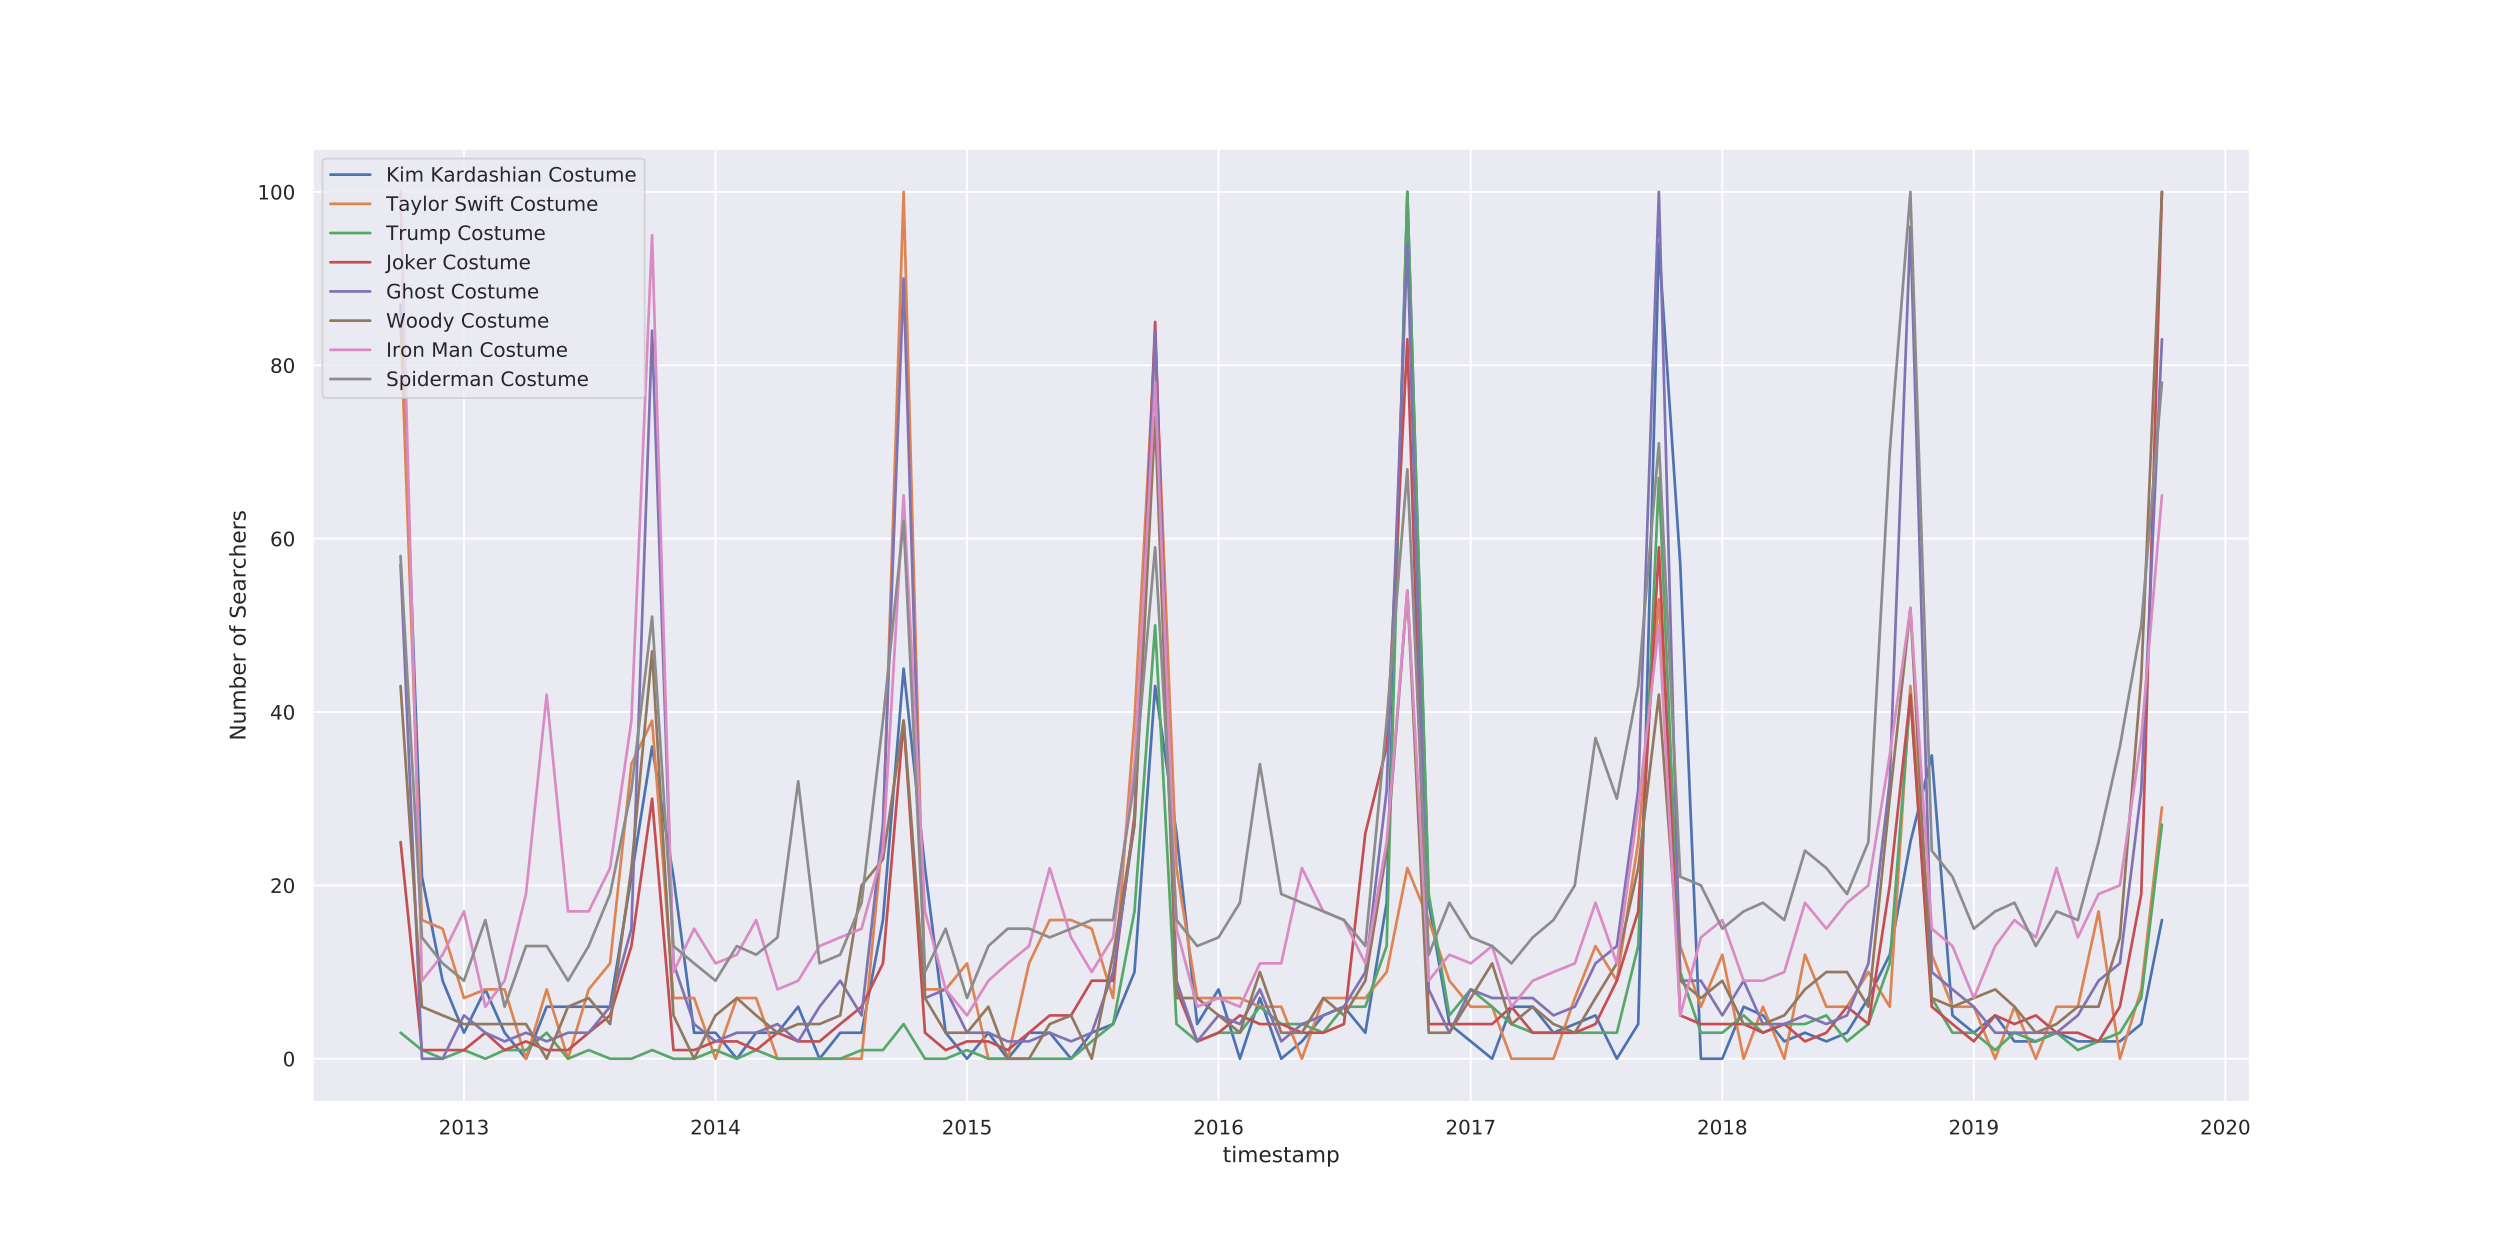 <?xml version="1.0" encoding="utf-8" standalone="no"?>
<!DOCTYPE svg PUBLIC "-//W3C//DTD SVG 1.1//EN"
  "http://www.w3.org/Graphics/SVG/1.1/DTD/svg11.dtd">
<!-- Created with matplotlib (https://matplotlib.org/) -->
<svg height="684.72pt" version="1.1" viewBox="0 0 1382.4 684.72" width="1382.4pt" xmlns="http://www.w3.org/2000/svg" xmlns:xlink="http://www.w3.org/1999/xlink">
 <defs>
  <style type="text/css">
*{stroke-linecap:butt;stroke-linejoin:round;}
  </style>
 </defs>
 <g id="figure_1">
  <g id="patch_1">
   <path d="M 0 684.72 
L 1382.4 684.72 
L 1382.4 0 
L 0 0 
z
" style="fill:#ffffff;"/>
  </g>
  <g id="axes_1">
   <g id="patch_2">
    <path d="M 172.8 609.401 
L 1244.16 609.401 
L 1244.16 82.166 
L 172.8 82.166 
z
" style="fill:#eaeaf2;"/>
   </g>
   <g id="matplotlib.axis_1">
    <g id="xtick_1">
     <g id="line2d_1">
      <path clip-path="url(#p5dae63c579)" d="M 256.555 609.401 
L 256.555 82.166 
" style="fill:none;stroke:#ffffff;stroke-linecap:round;"/>
     </g>
     <g id="text_1">
      <!-- 2013 -->
      <defs>
       <path d="M 19.188 8.297 
L 53.609 8.297 
L 53.609 0 
L 7.328 0 
L 7.328 8.297 
Q 12.938 14.109 22.625 23.891 
Q 32.328 33.688 34.812 36.531 
Q 39.547 41.844 41.422 45.531 
Q 43.312 49.219 43.312 52.781 
Q 43.312 58.594 39.234 62.25 
Q 35.156 65.922 28.609 65.922 
Q 23.969 65.922 18.812 64.312 
Q 13.672 62.703 7.812 59.422 
L 7.812 69.391 
Q 13.766 71.781 18.938 73 
Q 24.125 74.219 28.422 74.219 
Q 39.75 74.219 46.484 68.547 
Q 53.219 62.891 53.219 53.422 
Q 53.219 48.922 51.531 44.891 
Q 49.859 40.875 45.406 35.406 
Q 44.188 33.984 37.641 27.219 
Q 31.109 20.453 19.188 8.297 
z
" id="DejaVuSans-50"/>
       <path d="M 31.781 66.406 
Q 24.172 66.406 20.328 58.906 
Q 16.5 51.422 16.5 36.375 
Q 16.5 21.391 20.328 13.891 
Q 24.172 6.391 31.781 6.391 
Q 39.453 6.391 43.281 13.891 
Q 47.125 21.391 47.125 36.375 
Q 47.125 51.422 43.281 58.906 
Q 39.453 66.406 31.781 66.406 
z
M 31.781 74.219 
Q 44.047 74.219 50.516 64.516 
Q 56.984 54.828 56.984 36.375 
Q 56.984 17.969 50.516 8.266 
Q 44.047 -1.422 31.781 -1.422 
Q 19.531 -1.422 13.062 8.266 
Q 6.594 17.969 6.594 36.375 
Q 6.594 54.828 13.062 64.516 
Q 19.531 74.219 31.781 74.219 
z
" id="DejaVuSans-48"/>
       <path d="M 12.406 8.297 
L 28.516 8.297 
L 28.516 63.922 
L 10.984 60.406 
L 10.984 69.391 
L 28.422 72.906 
L 38.281 72.906 
L 38.281 8.297 
L 54.391 8.297 
L 54.391 0 
L 12.406 0 
z
" id="DejaVuSans-49"/>
       <path d="M 40.578 39.312 
Q 47.656 37.797 51.625 33 
Q 55.609 28.219 55.609 21.188 
Q 55.609 10.406 48.188 4.484 
Q 40.766 -1.422 27.094 -1.422 
Q 22.516 -1.422 17.656 -0.516 
Q 12.797 0.391 7.625 2.203 
L 7.625 11.719 
Q 11.719 9.328 16.594 8.109 
Q 21.484 6.891 26.812 6.891 
Q 36.078 6.891 40.938 10.547 
Q 45.797 14.203 45.797 21.188 
Q 45.797 27.641 41.281 31.266 
Q 36.766 34.906 28.719 34.906 
L 20.219 34.906 
L 20.219 43.016 
L 29.109 43.016 
Q 36.375 43.016 40.234 45.922 
Q 44.094 48.828 44.094 54.297 
Q 44.094 59.906 40.109 62.906 
Q 36.141 65.922 28.719 65.922 
Q 24.656 65.922 20.016 65.031 
Q 15.375 64.156 9.812 62.312 
L 9.812 71.094 
Q 15.438 72.656 20.344 73.438 
Q 25.25 74.219 29.594 74.219 
Q 40.828 74.219 47.359 69.109 
Q 53.906 64.016 53.906 55.328 
Q 53.906 49.266 50.438 45.094 
Q 46.969 40.922 40.578 39.312 
z
" id="DejaVuSans-51"/>
      </defs>
      <g style="fill:#262626;" transform="translate(242.557 627.259)scale(0.11 -0.11)">
       <use xlink:href="#DejaVuSans-50"/>
       <use x="63.623" xlink:href="#DejaVuSans-48"/>
       <use x="127.246" xlink:href="#DejaVuSans-49"/>
       <use x="190.869" xlink:href="#DejaVuSans-51"/>
      </g>
     </g>
    </g>
    <g id="xtick_2">
     <g id="line2d_2">
      <path clip-path="url(#p5dae63c579)" d="M 395.638 609.401 
L 395.638 82.166 
" style="fill:none;stroke:#ffffff;stroke-linecap:round;"/>
     </g>
     <g id="text_2">
      <!-- 2014 -->
      <defs>
       <path d="M 37.797 64.312 
L 12.891 25.391 
L 37.797 25.391 
z
M 35.203 72.906 
L 47.609 72.906 
L 47.609 25.391 
L 58.016 25.391 
L 58.016 17.188 
L 47.609 17.188 
L 47.609 0 
L 37.797 0 
L 37.797 17.188 
L 4.891 17.188 
L 4.891 26.703 
z
" id="DejaVuSans-52"/>
      </defs>
      <g style="fill:#262626;" transform="translate(381.641 627.259)scale(0.11 -0.11)">
       <use xlink:href="#DejaVuSans-50"/>
       <use x="63.623" xlink:href="#DejaVuSans-48"/>
       <use x="127.246" xlink:href="#DejaVuSans-49"/>
       <use x="190.869" xlink:href="#DejaVuSans-52"/>
      </g>
     </g>
    </g>
    <g id="xtick_3">
     <g id="line2d_3">
      <path clip-path="url(#p5dae63c579)" d="M 534.721 609.401 
L 534.721 82.166 
" style="fill:none;stroke:#ffffff;stroke-linecap:round;"/>
     </g>
     <g id="text_3">
      <!-- 2015 -->
      <defs>
       <path d="M 10.797 72.906 
L 49.516 72.906 
L 49.516 64.594 
L 19.828 64.594 
L 19.828 46.734 
Q 21.969 47.469 24.109 47.828 
Q 26.266 48.188 28.422 48.188 
Q 40.625 48.188 47.75 41.5 
Q 54.891 34.812 54.891 23.391 
Q 54.891 11.625 47.562 5.094 
Q 40.234 -1.422 26.906 -1.422 
Q 22.312 -1.422 17.547 -0.641 
Q 12.797 0.141 7.719 1.703 
L 7.719 11.625 
Q 12.109 9.234 16.797 8.062 
Q 21.484 6.891 26.703 6.891 
Q 35.156 6.891 40.078 11.328 
Q 45.016 15.766 45.016 23.391 
Q 45.016 31 40.078 35.438 
Q 35.156 39.891 26.703 39.891 
Q 22.75 39.891 18.812 39.016 
Q 14.891 38.141 10.797 36.281 
z
" id="DejaVuSans-53"/>
      </defs>
      <g style="fill:#262626;" transform="translate(520.724 627.259)scale(0.11 -0.11)">
       <use xlink:href="#DejaVuSans-50"/>
       <use x="63.623" xlink:href="#DejaVuSans-48"/>
       <use x="127.246" xlink:href="#DejaVuSans-49"/>
       <use x="190.869" xlink:href="#DejaVuSans-53"/>
      </g>
     </g>
    </g>
    <g id="xtick_4">
     <g id="line2d_4">
      <path clip-path="url(#p5dae63c579)" d="M 673.804 609.401 
L 673.804 82.166 
" style="fill:none;stroke:#ffffff;stroke-linecap:round;"/>
     </g>
     <g id="text_4">
      <!-- 2016 -->
      <defs>
       <path d="M 33.016 40.375 
Q 26.375 40.375 22.484 35.828 
Q 18.609 31.297 18.609 23.391 
Q 18.609 15.531 22.484 10.953 
Q 26.375 6.391 33.016 6.391 
Q 39.656 6.391 43.531 10.953 
Q 47.406 15.531 47.406 23.391 
Q 47.406 31.297 43.531 35.828 
Q 39.656 40.375 33.016 40.375 
z
M 52.594 71.297 
L 52.594 62.312 
Q 48.875 64.062 45.094 64.984 
Q 41.312 65.922 37.594 65.922 
Q 27.828 65.922 22.672 59.328 
Q 17.531 52.734 16.797 39.406 
Q 19.672 43.656 24.016 45.922 
Q 28.375 48.188 33.594 48.188 
Q 44.578 48.188 50.953 41.516 
Q 57.328 34.859 57.328 23.391 
Q 57.328 12.156 50.688 5.359 
Q 44.047 -1.422 33.016 -1.422 
Q 20.359 -1.422 13.672 8.266 
Q 6.984 17.969 6.984 36.375 
Q 6.984 53.656 15.188 63.938 
Q 23.391 74.219 37.203 74.219 
Q 40.922 74.219 44.703 73.484 
Q 48.484 72.75 52.594 71.297 
z
" id="DejaVuSans-54"/>
      </defs>
      <g style="fill:#262626;" transform="translate(659.807 627.259)scale(0.11 -0.11)">
       <use xlink:href="#DejaVuSans-50"/>
       <use x="63.623" xlink:href="#DejaVuSans-48"/>
       <use x="127.246" xlink:href="#DejaVuSans-49"/>
       <use x="190.869" xlink:href="#DejaVuSans-54"/>
      </g>
     </g>
    </g>
    <g id="xtick_5">
     <g id="line2d_5">
      <path clip-path="url(#p5dae63c579)" d="M 813.269 609.401 
L 813.269 82.166 
" style="fill:none;stroke:#ffffff;stroke-linecap:round;"/>
     </g>
     <g id="text_5">
      <!-- 2017 -->
      <defs>
       <path d="M 8.203 72.906 
L 55.078 72.906 
L 55.078 68.703 
L 28.609 0 
L 18.312 0 
L 43.219 64.594 
L 8.203 64.594 
z
" id="DejaVuSans-55"/>
      </defs>
      <g style="fill:#262626;" transform="translate(799.271 627.259)scale(0.11 -0.11)">
       <use xlink:href="#DejaVuSans-50"/>
       <use x="63.623" xlink:href="#DejaVuSans-48"/>
       <use x="127.246" xlink:href="#DejaVuSans-49"/>
       <use x="190.869" xlink:href="#DejaVuSans-55"/>
      </g>
     </g>
    </g>
    <g id="xtick_6">
     <g id="line2d_6">
      <path clip-path="url(#p5dae63c579)" d="M 952.352 609.401 
L 952.352 82.166 
" style="fill:none;stroke:#ffffff;stroke-linecap:round;"/>
     </g>
     <g id="text_6">
      <!-- 2018 -->
      <defs>
       <path d="M 31.781 34.625 
Q 24.75 34.625 20.719 30.859 
Q 16.703 27.094 16.703 20.516 
Q 16.703 13.922 20.719 10.156 
Q 24.75 6.391 31.781 6.391 
Q 38.812 6.391 42.859 10.172 
Q 46.922 13.969 46.922 20.516 
Q 46.922 27.094 42.891 30.859 
Q 38.875 34.625 31.781 34.625 
z
M 21.922 38.812 
Q 15.578 40.375 12.031 44.719 
Q 8.5 49.078 8.5 55.328 
Q 8.5 64.062 14.719 69.141 
Q 20.953 74.219 31.781 74.219 
Q 42.672 74.219 48.875 69.141 
Q 55.078 64.062 55.078 55.328 
Q 55.078 49.078 51.531 44.719 
Q 48 40.375 41.703 38.812 
Q 48.828 37.156 52.797 32.312 
Q 56.781 27.484 56.781 20.516 
Q 56.781 9.906 50.312 4.234 
Q 43.844 -1.422 31.781 -1.422 
Q 19.734 -1.422 13.25 4.234 
Q 6.781 9.906 6.781 20.516 
Q 6.781 27.484 10.781 32.312 
Q 14.797 37.156 21.922 38.812 
z
M 18.312 54.391 
Q 18.312 48.734 21.844 45.562 
Q 25.391 42.391 31.781 42.391 
Q 38.141 42.391 41.719 45.562 
Q 45.312 48.734 45.312 54.391 
Q 45.312 60.062 41.719 63.234 
Q 38.141 66.406 31.781 66.406 
Q 25.391 66.406 21.844 63.234 
Q 18.312 60.062 18.312 54.391 
z
" id="DejaVuSans-56"/>
      </defs>
      <g style="fill:#262626;" transform="translate(938.354 627.259)scale(0.11 -0.11)">
       <use xlink:href="#DejaVuSans-50"/>
       <use x="63.623" xlink:href="#DejaVuSans-48"/>
       <use x="127.246" xlink:href="#DejaVuSans-49"/>
       <use x="190.869" xlink:href="#DejaVuSans-56"/>
      </g>
     </g>
    </g>
    <g id="xtick_7">
     <g id="line2d_7">
      <path clip-path="url(#p5dae63c579)" d="M 1091.435 609.401 
L 1091.435 82.166 
" style="fill:none;stroke:#ffffff;stroke-linecap:round;"/>
     </g>
     <g id="text_7">
      <!-- 2019 -->
      <defs>
       <path d="M 10.984 1.516 
L 10.984 10.5 
Q 14.703 8.734 18.5 7.812 
Q 22.312 6.891 25.984 6.891 
Q 35.75 6.891 40.891 13.453 
Q 46.047 20.016 46.781 33.406 
Q 43.953 29.203 39.594 26.953 
Q 35.25 24.703 29.984 24.703 
Q 19.047 24.703 12.672 31.312 
Q 6.297 37.938 6.297 49.422 
Q 6.297 60.641 12.938 67.422 
Q 19.578 74.219 30.609 74.219 
Q 43.266 74.219 49.922 64.516 
Q 56.594 54.828 56.594 36.375 
Q 56.594 19.141 48.406 8.859 
Q 40.234 -1.422 26.422 -1.422 
Q 22.703 -1.422 18.891 -0.688 
Q 15.094 0.047 10.984 1.516 
z
M 30.609 32.422 
Q 37.25 32.422 41.125 36.953 
Q 45.016 41.5 45.016 49.422 
Q 45.016 57.281 41.125 61.844 
Q 37.25 66.406 30.609 66.406 
Q 23.969 66.406 20.094 61.844 
Q 16.219 57.281 16.219 49.422 
Q 16.219 41.5 20.094 36.953 
Q 23.969 32.422 30.609 32.422 
z
" id="DejaVuSans-57"/>
      </defs>
      <g style="fill:#262626;" transform="translate(1077.438 627.259)scale(0.11 -0.11)">
       <use xlink:href="#DejaVuSans-50"/>
       <use x="63.623" xlink:href="#DejaVuSans-48"/>
       <use x="127.246" xlink:href="#DejaVuSans-49"/>
       <use x="190.869" xlink:href="#DejaVuSans-57"/>
      </g>
     </g>
    </g>
    <g id="xtick_8">
     <g id="line2d_8">
      <path clip-path="url(#p5dae63c579)" d="M 1230.518 609.401 
L 1230.518 82.166 
" style="fill:none;stroke:#ffffff;stroke-linecap:round;"/>
     </g>
     <g id="text_8">
      <!-- 2020 -->
      <g style="fill:#262626;" transform="translate(1216.521 627.259)scale(0.11 -0.11)">
       <use xlink:href="#DejaVuSans-50"/>
       <use x="63.623" xlink:href="#DejaVuSans-48"/>
       <use x="127.246" xlink:href="#DejaVuSans-50"/>
       <use x="190.869" xlink:href="#DejaVuSans-48"/>
      </g>
     </g>
    </g>
    <g id="text_9">
     <!-- timestamp -->
     <defs>
      <path d="M 18.312 70.219 
L 18.312 54.688 
L 36.812 54.688 
L 36.812 47.703 
L 18.312 47.703 
L 18.312 18.016 
Q 18.312 11.328 20.141 9.422 
Q 21.969 7.516 27.594 7.516 
L 36.812 7.516 
L 36.812 0 
L 27.594 0 
Q 17.188 0 13.234 3.875 
Q 9.281 7.766 9.281 18.016 
L 9.281 47.703 
L 2.688 47.703 
L 2.688 54.688 
L 9.281 54.688 
L 9.281 70.219 
z
" id="DejaVuSans-116"/>
      <path d="M 9.422 54.688 
L 18.406 54.688 
L 18.406 0 
L 9.422 0 
z
M 9.422 75.984 
L 18.406 75.984 
L 18.406 64.594 
L 9.422 64.594 
z
" id="DejaVuSans-105"/>
      <path d="M 52 44.188 
Q 55.375 50.25 60.062 53.125 
Q 64.75 56 71.094 56 
Q 79.641 56 84.281 50.016 
Q 88.922 44.047 88.922 33.016 
L 88.922 0 
L 79.891 0 
L 79.891 32.719 
Q 79.891 40.578 77.094 44.375 
Q 74.312 48.188 68.609 48.188 
Q 61.625 48.188 57.562 43.547 
Q 53.516 38.922 53.516 30.906 
L 53.516 0 
L 44.484 0 
L 44.484 32.719 
Q 44.484 40.625 41.703 44.406 
Q 38.922 48.188 33.109 48.188 
Q 26.219 48.188 22.156 43.531 
Q 18.109 38.875 18.109 30.906 
L 18.109 0 
L 9.078 0 
L 9.078 54.688 
L 18.109 54.688 
L 18.109 46.188 
Q 21.188 51.219 25.484 53.609 
Q 29.781 56 35.688 56 
Q 41.656 56 45.828 52.969 
Q 50 49.953 52 44.188 
z
" id="DejaVuSans-109"/>
      <path d="M 56.203 29.594 
L 56.203 25.203 
L 14.891 25.203 
Q 15.484 15.922 20.484 11.062 
Q 25.484 6.203 34.422 6.203 
Q 39.594 6.203 44.453 7.469 
Q 49.312 8.734 54.109 11.281 
L 54.109 2.781 
Q 49.266 0.734 44.188 -0.344 
Q 39.109 -1.422 33.891 -1.422 
Q 20.797 -1.422 13.156 6.188 
Q 5.516 13.812 5.516 26.812 
Q 5.516 40.234 12.766 48.109 
Q 20.016 56 32.328 56 
Q 43.359 56 49.781 48.891 
Q 56.203 41.797 56.203 29.594 
z
M 47.219 32.234 
Q 47.125 39.594 43.094 43.984 
Q 39.062 48.391 32.422 48.391 
Q 24.906 48.391 20.391 44.141 
Q 15.875 39.891 15.188 32.172 
z
" id="DejaVuSans-101"/>
      <path d="M 44.281 53.078 
L 44.281 44.578 
Q 40.484 46.531 36.375 47.5 
Q 32.281 48.484 27.875 48.484 
Q 21.188 48.484 17.844 46.438 
Q 14.5 44.391 14.5 40.281 
Q 14.5 37.156 16.891 35.375 
Q 19.281 33.594 26.516 31.984 
L 29.594 31.297 
Q 39.156 29.25 43.188 25.516 
Q 47.219 21.781 47.219 15.094 
Q 47.219 7.469 41.188 3.016 
Q 35.156 -1.422 24.609 -1.422 
Q 20.219 -1.422 15.453 -0.562 
Q 10.688 0.297 5.422 2 
L 5.422 11.281 
Q 10.406 8.688 15.234 7.391 
Q 20.062 6.109 24.812 6.109 
Q 31.156 6.109 34.562 8.281 
Q 37.984 10.453 37.984 14.406 
Q 37.984 18.062 35.516 20.016 
Q 33.062 21.969 24.703 23.781 
L 21.578 24.516 
Q 13.234 26.266 9.516 29.906 
Q 5.812 33.547 5.812 39.891 
Q 5.812 47.609 11.281 51.797 
Q 16.75 56 26.812 56 
Q 31.781 56 36.172 55.266 
Q 40.578 54.547 44.281 53.078 
z
" id="DejaVuSans-115"/>
      <path d="M 34.281 27.484 
Q 23.391 27.484 19.188 25 
Q 14.984 22.516 14.984 16.5 
Q 14.984 11.719 18.141 8.906 
Q 21.297 6.109 26.703 6.109 
Q 34.188 6.109 38.703 11.406 
Q 43.219 16.703 43.219 25.484 
L 43.219 27.484 
z
M 52.203 31.203 
L 52.203 0 
L 43.219 0 
L 43.219 8.297 
Q 40.141 3.328 35.547 0.953 
Q 30.953 -1.422 24.312 -1.422 
Q 15.922 -1.422 10.953 3.297 
Q 6 8.016 6 15.922 
Q 6 25.141 12.172 29.828 
Q 18.359 34.516 30.609 34.516 
L 43.219 34.516 
L 43.219 35.406 
Q 43.219 41.609 39.141 45 
Q 35.062 48.391 27.688 48.391 
Q 23 48.391 18.547 47.266 
Q 14.109 46.141 10.016 43.891 
L 10.016 52.203 
Q 14.938 54.109 19.578 55.047 
Q 24.219 56 28.609 56 
Q 40.484 56 46.344 49.844 
Q 52.203 43.703 52.203 31.203 
z
" id="DejaVuSans-97"/>
      <path d="M 18.109 8.203 
L 18.109 -20.797 
L 9.078 -20.797 
L 9.078 54.688 
L 18.109 54.688 
L 18.109 46.391 
Q 20.953 51.266 25.266 53.625 
Q 29.594 56 35.594 56 
Q 45.562 56 51.781 48.094 
Q 58.016 40.188 58.016 27.297 
Q 58.016 14.406 51.781 6.484 
Q 45.562 -1.422 35.594 -1.422 
Q 29.594 -1.422 25.266 0.953 
Q 20.953 3.328 18.109 8.203 
z
M 48.688 27.297 
Q 48.688 37.203 44.609 42.844 
Q 40.531 48.484 33.406 48.484 
Q 26.266 48.484 22.188 42.844 
Q 18.109 37.203 18.109 27.297 
Q 18.109 17.391 22.188 11.75 
Q 26.266 6.109 33.406 6.109 
Q 40.531 6.109 44.609 11.75 
Q 48.688 17.391 48.688 27.297 
z
" id="DejaVuSans-112"/>
     </defs>
     <g style="fill:#262626;" transform="translate(676.117 642.665)scale(0.12 -0.12)">
      <use xlink:href="#DejaVuSans-116"/>
      <use x="39.209" xlink:href="#DejaVuSans-105"/>
      <use x="66.992" xlink:href="#DejaVuSans-109"/>
      <use x="164.404" xlink:href="#DejaVuSans-101"/>
      <use x="225.928" xlink:href="#DejaVuSans-115"/>
      <use x="278.027" xlink:href="#DejaVuSans-116"/>
      <use x="317.236" xlink:href="#DejaVuSans-97"/>
      <use x="378.516" xlink:href="#DejaVuSans-109"/>
      <use x="475.928" xlink:href="#DejaVuSans-112"/>
     </g>
    </g>
   </g>
   <g id="matplotlib.axis_2">
    <g id="ytick_1">
     <g id="line2d_9">
      <path clip-path="url(#p5dae63c579)" d="M 172.8 585.436 
L 1244.16 585.436 
" style="fill:none;stroke:#ffffff;stroke-linecap:round;"/>
     </g>
     <g id="text_10">
      <!-- 0 -->
      <g style="fill:#262626;" transform="translate(156.301 589.615)scale(0.11 -0.11)">
       <use xlink:href="#DejaVuSans-48"/>
      </g>
     </g>
    </g>
    <g id="ytick_2">
     <g id="line2d_10">
      <path clip-path="url(#p5dae63c579)" d="M 172.8 489.575 
L 1244.16 489.575 
" style="fill:none;stroke:#ffffff;stroke-linecap:round;"/>
     </g>
     <g id="text_11">
      <!-- 20 -->
      <g style="fill:#262626;" transform="translate(149.303 493.754)scale(0.11 -0.11)">
       <use xlink:href="#DejaVuSans-50"/>
       <use x="63.623" xlink:href="#DejaVuSans-48"/>
      </g>
     </g>
    </g>
    <g id="ytick_3">
     <g id="line2d_11">
      <path clip-path="url(#p5dae63c579)" d="M 172.8 393.714 
L 1244.16 393.714 
" style="fill:none;stroke:#ffffff;stroke-linecap:round;"/>
     </g>
     <g id="text_12">
      <!-- 40 -->
      <g style="fill:#262626;" transform="translate(149.303 397.893)scale(0.11 -0.11)">
       <use xlink:href="#DejaVuSans-52"/>
       <use x="63.623" xlink:href="#DejaVuSans-48"/>
      </g>
     </g>
    </g>
    <g id="ytick_4">
     <g id="line2d_12">
      <path clip-path="url(#p5dae63c579)" d="M 172.8 297.853 
L 1244.16 297.853 
" style="fill:none;stroke:#ffffff;stroke-linecap:round;"/>
     </g>
     <g id="text_13">
      <!-- 60 -->
      <g style="fill:#262626;" transform="translate(149.303 302.032)scale(0.11 -0.11)">
       <use xlink:href="#DejaVuSans-54"/>
       <use x="63.623" xlink:href="#DejaVuSans-48"/>
      </g>
     </g>
    </g>
    <g id="ytick_5">
     <g id="line2d_13">
      <path clip-path="url(#p5dae63c579)" d="M 172.8 201.992 
L 1244.16 201.992 
" style="fill:none;stroke:#ffffff;stroke-linecap:round;"/>
     </g>
     <g id="text_14">
      <!-- 80 -->
      <g style="fill:#262626;" transform="translate(149.303 206.172)scale(0.11 -0.11)">
       <use xlink:href="#DejaVuSans-56"/>
       <use x="63.623" xlink:href="#DejaVuSans-48"/>
      </g>
     </g>
    </g>
    <g id="ytick_6">
     <g id="line2d_14">
      <path clip-path="url(#p5dae63c579)" d="M 172.8 106.132 
L 1244.16 106.132 
" style="fill:none;stroke:#ffffff;stroke-linecap:round;"/>
     </g>
     <g id="text_15">
      <!-- 100 -->
      <g style="fill:#262626;" transform="translate(142.304 110.311)scale(0.11 -0.11)">
       <use xlink:href="#DejaVuSans-49"/>
       <use x="63.623" xlink:href="#DejaVuSans-48"/>
       <use x="127.246" xlink:href="#DejaVuSans-48"/>
      </g>
     </g>
    </g>
    <g id="text_16">
     <!-- Number of Searchers -->
     <defs>
      <path d="M 9.812 72.906 
L 23.094 72.906 
L 55.422 11.922 
L 55.422 72.906 
L 64.984 72.906 
L 64.984 0 
L 51.703 0 
L 19.391 60.984 
L 19.391 0 
L 9.812 0 
z
" id="DejaVuSans-78"/>
      <path d="M 8.5 21.578 
L 8.5 54.688 
L 17.484 54.688 
L 17.484 21.922 
Q 17.484 14.156 20.5 10.266 
Q 23.531 6.391 29.594 6.391 
Q 36.859 6.391 41.078 11.031 
Q 45.312 15.672 45.312 23.688 
L 45.312 54.688 
L 54.297 54.688 
L 54.297 0 
L 45.312 0 
L 45.312 8.406 
Q 42.047 3.422 37.719 1 
Q 33.406 -1.422 27.688 -1.422 
Q 18.266 -1.422 13.375 4.438 
Q 8.5 10.297 8.5 21.578 
z
M 31.109 56 
z
" id="DejaVuSans-117"/>
      <path d="M 48.688 27.297 
Q 48.688 37.203 44.609 42.844 
Q 40.531 48.484 33.406 48.484 
Q 26.266 48.484 22.188 42.844 
Q 18.109 37.203 18.109 27.297 
Q 18.109 17.391 22.188 11.75 
Q 26.266 6.109 33.406 6.109 
Q 40.531 6.109 44.609 11.75 
Q 48.688 17.391 48.688 27.297 
z
M 18.109 46.391 
Q 20.953 51.266 25.266 53.625 
Q 29.594 56 35.594 56 
Q 45.562 56 51.781 48.094 
Q 58.016 40.188 58.016 27.297 
Q 58.016 14.406 51.781 6.484 
Q 45.562 -1.422 35.594 -1.422 
Q 29.594 -1.422 25.266 0.953 
Q 20.953 3.328 18.109 8.203 
L 18.109 0 
L 9.078 0 
L 9.078 75.984 
L 18.109 75.984 
z
" id="DejaVuSans-98"/>
      <path d="M 41.109 46.297 
Q 39.594 47.172 37.812 47.578 
Q 36.031 48 33.891 48 
Q 26.266 48 22.188 43.047 
Q 18.109 38.094 18.109 28.812 
L 18.109 0 
L 9.078 0 
L 9.078 54.688 
L 18.109 54.688 
L 18.109 46.188 
Q 20.953 51.172 25.484 53.578 
Q 30.031 56 36.531 56 
Q 37.453 56 38.578 55.875 
Q 39.703 55.766 41.062 55.516 
z
" id="DejaVuSans-114"/>
      <path id="DejaVuSans-32"/>
      <path d="M 30.609 48.391 
Q 23.391 48.391 19.188 42.75 
Q 14.984 37.109 14.984 27.297 
Q 14.984 17.484 19.156 11.844 
Q 23.344 6.203 30.609 6.203 
Q 37.797 6.203 41.984 11.859 
Q 46.188 17.531 46.188 27.297 
Q 46.188 37.016 41.984 42.703 
Q 37.797 48.391 30.609 48.391 
z
M 30.609 56 
Q 42.328 56 49.016 48.375 
Q 55.719 40.766 55.719 27.297 
Q 55.719 13.875 49.016 6.219 
Q 42.328 -1.422 30.609 -1.422 
Q 18.844 -1.422 12.172 6.219 
Q 5.516 13.875 5.516 27.297 
Q 5.516 40.766 12.172 48.375 
Q 18.844 56 30.609 56 
z
" id="DejaVuSans-111"/>
      <path d="M 37.109 75.984 
L 37.109 68.5 
L 28.516 68.5 
Q 23.688 68.5 21.797 66.547 
Q 19.922 64.594 19.922 59.516 
L 19.922 54.688 
L 34.719 54.688 
L 34.719 47.703 
L 19.922 47.703 
L 19.922 0 
L 10.891 0 
L 10.891 47.703 
L 2.297 47.703 
L 2.297 54.688 
L 10.891 54.688 
L 10.891 58.5 
Q 10.891 67.625 15.141 71.797 
Q 19.391 75.984 28.609 75.984 
z
" id="DejaVuSans-102"/>
      <path d="M 53.516 70.516 
L 53.516 60.891 
Q 47.906 63.578 42.922 64.891 
Q 37.938 66.219 33.297 66.219 
Q 25.25 66.219 20.875 63.094 
Q 16.5 59.969 16.5 54.203 
Q 16.5 49.359 19.406 46.891 
Q 22.312 44.438 30.422 42.922 
L 36.375 41.703 
Q 47.406 39.594 52.656 34.297 
Q 57.906 29 57.906 20.125 
Q 57.906 9.516 50.797 4.047 
Q 43.703 -1.422 29.984 -1.422 
Q 24.812 -1.422 18.969 -0.25 
Q 13.141 0.922 6.891 3.219 
L 6.891 13.375 
Q 12.891 10.016 18.656 8.297 
Q 24.422 6.594 29.984 6.594 
Q 38.422 6.594 43.016 9.906 
Q 47.609 13.234 47.609 19.391 
Q 47.609 24.75 44.312 27.781 
Q 41.016 30.812 33.5 32.328 
L 27.484 33.5 
Q 16.453 35.688 11.516 40.375 
Q 6.594 45.062 6.594 53.422 
Q 6.594 63.094 13.406 68.656 
Q 20.219 74.219 32.172 74.219 
Q 37.312 74.219 42.625 73.281 
Q 47.953 72.359 53.516 70.516 
z
" id="DejaVuSans-83"/>
      <path d="M 48.781 52.594 
L 48.781 44.188 
Q 44.969 46.297 41.141 47.344 
Q 37.312 48.391 33.406 48.391 
Q 24.656 48.391 19.812 42.844 
Q 14.984 37.312 14.984 27.297 
Q 14.984 17.281 19.812 11.734 
Q 24.656 6.203 33.406 6.203 
Q 37.312 6.203 41.141 7.25 
Q 44.969 8.297 48.781 10.406 
L 48.781 2.094 
Q 45.016 0.344 40.984 -0.531 
Q 36.969 -1.422 32.422 -1.422 
Q 20.062 -1.422 12.781 6.344 
Q 5.516 14.109 5.516 27.297 
Q 5.516 40.672 12.859 48.328 
Q 20.219 56 33.016 56 
Q 37.156 56 41.109 55.141 
Q 45.062 54.297 48.781 52.594 
z
" id="DejaVuSans-99"/>
      <path d="M 54.891 33.016 
L 54.891 0 
L 45.906 0 
L 45.906 32.719 
Q 45.906 40.484 42.875 44.328 
Q 39.844 48.188 33.797 48.188 
Q 26.516 48.188 22.312 43.547 
Q 18.109 38.922 18.109 30.906 
L 18.109 0 
L 9.078 0 
L 9.078 75.984 
L 18.109 75.984 
L 18.109 46.188 
Q 21.344 51.125 25.703 53.562 
Q 30.078 56 35.797 56 
Q 45.219 56 50.047 50.172 
Q 54.891 44.344 54.891 33.016 
z
" id="DejaVuSans-104"/>
     </defs>
     <g style="fill:#262626;" transform="translate(135.808 409.512)rotate(-90)scale(0.12 -0.12)">
      <use xlink:href="#DejaVuSans-78"/>
      <use x="74.805" xlink:href="#DejaVuSans-117"/>
      <use x="138.184" xlink:href="#DejaVuSans-109"/>
      <use x="235.596" xlink:href="#DejaVuSans-98"/>
      <use x="299.072" xlink:href="#DejaVuSans-101"/>
      <use x="360.596" xlink:href="#DejaVuSans-114"/>
      <use x="401.709" xlink:href="#DejaVuSans-32"/>
      <use x="433.496" xlink:href="#DejaVuSans-111"/>
      <use x="494.678" xlink:href="#DejaVuSans-102"/>
      <use x="529.883" xlink:href="#DejaVuSans-32"/>
      <use x="561.67" xlink:href="#DejaVuSans-83"/>
      <use x="625.146" xlink:href="#DejaVuSans-101"/>
      <use x="686.67" xlink:href="#DejaVuSans-97"/>
      <use x="747.949" xlink:href="#DejaVuSans-114"/>
      <use x="789.031" xlink:href="#DejaVuSans-99"/>
      <use x="844.012" xlink:href="#DejaVuSans-104"/>
      <use x="907.391" xlink:href="#DejaVuSans-101"/>
      <use x="968.914" xlink:href="#DejaVuSans-114"/>
      <use x="1010.027" xlink:href="#DejaVuSans-115"/>
     </g>
    </g>
   </g>
   <g id="line2d_15">
    <path clip-path="url(#p5dae63c579)" d="M 221.498 168.441 
L 233.311 484.782 
L 244.742 542.298 
L 256.555 571.056 
L 268.367 547.091 
L 279.037 571.056 
L 290.849 585.436 
L 302.281 556.677 
L 314.093 556.677 
L 325.525 556.677 
L 337.337 556.677 
L 349.15 484.782 
L 360.581 412.886 
L 372.394 484.782 
L 383.825 571.056 
L 395.638 571.056 
L 407.451 585.436 
L 418.12 571.056 
L 429.932 571.056 
L 441.364 556.677 
L 453.177 585.436 
L 464.608 571.056 
L 476.421 571.056 
L 488.233 508.747 
L 499.665 369.749 
L 511.477 479.989 
L 522.909 571.056 
L 534.721 585.436 
L 546.534 571.056 
L 557.203 585.436 
L 569.016 571.056 
L 580.447 571.056 
L 592.26 585.436 
L 603.691 571.056 
L 615.504 566.263 
L 627.316 537.505 
L 638.748 379.335 
L 650.56 460.817 
L 661.992 566.263 
L 673.804 547.091 
L 685.617 585.436 
L 696.667 551.884 
L 708.48 585.436 
L 719.911 575.85 
L 731.724 561.47 
L 743.156 556.677 
L 754.968 571.056 
L 766.781 499.161 
L 778.212 106.132 
L 790.025 499.161 
L 801.456 566.263 
L 813.269 575.85 
L 825.081 585.436 
L 835.751 556.677 
L 847.563 556.677 
L 858.995 571.056 
L 870.807 566.263 
L 882.239 561.47 
L 894.051 585.436 
L 905.864 566.263 
L 917.295 134.89 
L 929.108 312.232 
L 940.539 585.436 
L 952.352 585.436 
L 964.165 556.677 
L 974.834 561.47 
L 986.646 575.85 
L 998.078 571.056 
L 1009.89 575.85 
L 1021.322 571.056 
L 1033.135 551.884 
L 1044.947 527.919 
L 1056.379 465.61 
L 1068.191 417.679 
L 1079.623 561.47 
L 1091.435 571.056 
L 1103.248 561.47 
L 1113.917 575.85 
L 1125.73 575.85 
L 1137.161 571.056 
L 1148.974 575.85 
L 1160.405 575.85 
L 1172.218 575.85 
L 1184.03 566.263 
L 1195.462 508.747 
" style="fill:none;stroke:#4c72b0;stroke-linecap:round;stroke-width:1.5;"/>
   </g>
   <g id="line2d_16">
    <path clip-path="url(#p5dae63c579)" d="M 221.498 178.027 
L 233.311 508.747 
L 244.742 513.54 
L 256.555 551.884 
L 268.367 547.091 
L 279.037 547.091 
L 290.849 585.436 
L 302.281 547.091 
L 314.093 585.436 
L 325.525 547.091 
L 337.337 532.712 
L 349.15 422.472 
L 360.581 398.507 
L 372.394 551.884 
L 383.825 551.884 
L 395.638 585.436 
L 407.451 551.884 
L 418.12 551.884 
L 429.932 585.436 
L 441.364 585.436 
L 453.177 585.436 
L 464.608 585.436 
L 476.421 585.436 
L 488.233 460.817 
L 499.665 106.132 
L 511.477 547.091 
L 522.909 547.091 
L 534.721 532.712 
L 546.534 585.436 
L 557.203 585.436 
L 569.016 532.712 
L 580.447 508.747 
L 592.26 508.747 
L 603.691 513.54 
L 615.504 551.884 
L 627.316 398.507 
L 638.748 187.613 
L 650.56 479.989 
L 661.992 551.884 
L 673.804 551.884 
L 685.617 551.884 
L 696.667 556.677 
L 708.48 556.677 
L 719.911 585.436 
L 731.724 551.884 
L 743.156 551.884 
L 754.968 551.884 
L 766.781 537.505 
L 778.212 479.989 
L 790.025 508.747 
L 801.456 542.298 
L 813.269 556.677 
L 825.081 556.677 
L 835.751 585.436 
L 847.563 585.436 
L 858.995 585.436 
L 870.807 551.884 
L 882.239 523.126 
L 894.051 542.298 
L 905.864 465.61 
L 917.295 331.404 
L 929.108 523.126 
L 940.539 556.677 
L 952.352 527.919 
L 964.165 585.436 
L 974.834 556.677 
L 986.646 585.436 
L 998.078 527.919 
L 1009.89 556.677 
L 1021.322 556.677 
L 1033.135 537.505 
L 1044.947 556.677 
L 1056.379 379.335 
L 1068.191 527.919 
L 1079.623 556.677 
L 1091.435 556.677 
L 1103.248 585.436 
L 1113.917 556.677 
L 1125.73 585.436 
L 1137.161 556.677 
L 1148.974 556.677 
L 1160.405 503.954 
L 1172.218 585.436 
L 1184.03 547.091 
L 1195.462 446.437 
" style="fill:none;stroke:#dd8452;stroke-linecap:round;stroke-width:1.5;"/>
   </g>
   <g id="line2d_17">
    <path clip-path="url(#p5dae63c579)" d="M 221.498 571.056 
L 233.311 580.643 
L 244.742 585.436 
L 256.555 580.643 
L 268.367 585.436 
L 279.037 580.643 
L 290.849 580.643 
L 302.281 571.056 
L 314.093 585.436 
L 325.525 580.643 
L 337.337 585.436 
L 349.15 585.436 
L 360.581 580.643 
L 372.394 585.436 
L 383.825 585.436 
L 395.638 580.643 
L 407.451 585.436 
L 418.12 580.643 
L 429.932 585.436 
L 441.364 585.436 
L 453.177 585.436 
L 464.608 585.436 
L 476.421 580.643 
L 488.233 580.643 
L 499.665 566.263 
L 511.477 585.436 
L 522.909 585.436 
L 534.721 580.643 
L 546.534 585.436 
L 557.203 585.436 
L 569.016 585.436 
L 580.447 585.436 
L 592.26 585.436 
L 603.691 575.85 
L 615.504 566.263 
L 627.316 503.954 
L 638.748 345.784 
L 650.56 566.263 
L 661.992 575.85 
L 673.804 571.056 
L 685.617 571.056 
L 696.667 556.677 
L 708.48 566.263 
L 719.911 566.263 
L 731.724 571.056 
L 743.156 556.677 
L 754.968 556.677 
L 766.781 523.126 
L 778.212 106.132 
L 790.025 494.368 
L 801.456 561.47 
L 813.269 547.091 
L 825.081 556.677 
L 835.751 566.263 
L 847.563 571.056 
L 858.995 571.056 
L 870.807 571.056 
L 882.239 571.056 
L 894.051 571.056 
L 905.864 523.126 
L 917.295 264.302 
L 929.108 537.505 
L 940.539 571.056 
L 952.352 571.056 
L 964.165 561.47 
L 974.834 571.056 
L 986.646 566.263 
L 998.078 566.263 
L 1009.89 561.47 
L 1021.322 575.85 
L 1033.135 566.263 
L 1044.947 532.712 
L 1056.379 384.128 
L 1068.191 551.884 
L 1079.623 571.056 
L 1091.435 571.056 
L 1103.248 580.643 
L 1113.917 571.056 
L 1125.73 575.85 
L 1137.161 571.056 
L 1148.974 580.643 
L 1160.405 575.85 
L 1172.218 571.056 
L 1184.03 551.884 
L 1195.462 456.024 
" style="fill:none;stroke:#55a868;stroke-linecap:round;stroke-width:1.5;"/>
   </g>
   <g id="line2d_18">
    <path clip-path="url(#p5dae63c579)" d="M 221.498 465.61 
L 233.311 580.643 
L 244.742 580.643 
L 256.555 580.643 
L 268.367 571.056 
L 279.037 580.643 
L 290.849 575.85 
L 302.281 580.643 
L 314.093 580.643 
L 325.525 571.056 
L 337.337 561.47 
L 349.15 523.126 
L 360.581 441.644 
L 372.394 580.643 
L 383.825 580.643 
L 395.638 575.85 
L 407.451 575.85 
L 418.12 580.643 
L 429.932 571.056 
L 441.364 575.85 
L 453.177 575.85 
L 464.608 566.263 
L 476.421 556.677 
L 488.233 532.712 
L 499.665 398.507 
L 511.477 571.056 
L 522.909 580.643 
L 534.721 575.85 
L 546.534 575.85 
L 557.203 580.643 
L 569.016 571.056 
L 580.447 561.47 
L 592.26 561.47 
L 603.691 542.298 
L 615.504 542.298 
L 627.316 451.23 
L 638.748 178.027 
L 650.56 547.091 
L 661.992 575.85 
L 673.804 571.056 
L 685.617 561.47 
L 696.667 566.263 
L 708.48 566.263 
L 719.911 571.056 
L 731.724 571.056 
L 743.156 566.263 
L 754.968 460.817 
L 766.781 412.886 
L 778.212 187.613 
L 790.025 566.263 
L 801.456 566.263 
L 813.269 566.263 
L 825.081 566.263 
L 835.751 556.677 
L 847.563 571.056 
L 858.995 571.056 
L 870.807 571.056 
L 882.239 566.263 
L 894.051 542.298 
L 905.864 503.954 
L 917.295 302.646 
L 929.108 561.47 
L 940.539 566.263 
L 952.352 566.263 
L 964.165 566.263 
L 974.834 571.056 
L 986.646 566.263 
L 998.078 575.85 
L 1009.89 571.056 
L 1021.322 556.677 
L 1033.135 566.263 
L 1044.947 489.575 
L 1056.379 384.128 
L 1068.191 556.677 
L 1079.623 566.263 
L 1091.435 575.85 
L 1103.248 561.47 
L 1113.917 566.263 
L 1125.73 561.47 
L 1137.161 571.056 
L 1148.974 571.056 
L 1160.405 575.85 
L 1172.218 556.677 
L 1184.03 494.368 
L 1195.462 106.132 
" style="fill:none;stroke:#c44e52;stroke-linecap:round;stroke-width:1.5;"/>
   </g>
   <g id="line2d_19">
    <path clip-path="url(#p5dae63c579)" d="M 221.498 312.232 
L 233.311 585.436 
L 244.742 585.436 
L 256.555 561.47 
L 268.367 571.056 
L 279.037 575.85 
L 290.849 571.056 
L 302.281 575.85 
L 314.093 571.056 
L 325.525 571.056 
L 337.337 556.677 
L 349.15 513.54 
L 360.581 182.82 
L 372.394 532.712 
L 383.825 566.263 
L 395.638 575.85 
L 407.451 571.056 
L 418.12 571.056 
L 429.932 566.263 
L 441.364 575.85 
L 453.177 556.677 
L 464.608 542.298 
L 476.421 561.47 
L 488.233 456.024 
L 499.665 154.062 
L 511.477 551.884 
L 522.909 547.091 
L 534.721 571.056 
L 546.534 571.056 
L 557.203 575.85 
L 569.016 575.85 
L 580.447 571.056 
L 592.26 575.85 
L 603.691 571.056 
L 615.504 537.505 
L 627.316 456.024 
L 638.748 182.82 
L 650.56 542.298 
L 661.992 575.85 
L 673.804 561.47 
L 685.617 566.263 
L 696.667 547.091 
L 708.48 575.85 
L 719.911 566.263 
L 731.724 561.47 
L 743.156 556.677 
L 754.968 537.505 
L 766.781 436.851 
L 778.212 134.89 
L 790.025 547.091 
L 801.456 571.056 
L 813.269 547.091 
L 825.081 551.884 
L 835.751 551.884 
L 847.563 551.884 
L 858.995 561.47 
L 870.807 556.677 
L 882.239 532.712 
L 894.051 523.126 
L 905.864 436.851 
L 917.295 106.132 
L 929.108 542.298 
L 940.539 542.298 
L 952.352 561.47 
L 964.165 542.298 
L 974.834 566.263 
L 986.646 566.263 
L 998.078 561.47 
L 1009.89 566.263 
L 1021.322 561.47 
L 1033.135 532.712 
L 1044.947 432.058 
L 1056.379 125.304 
L 1068.191 537.505 
L 1079.623 547.091 
L 1091.435 556.677 
L 1103.248 571.056 
L 1113.917 571.056 
L 1125.73 571.056 
L 1137.161 571.056 
L 1148.974 561.47 
L 1160.405 542.298 
L 1172.218 532.712 
L 1184.03 436.851 
L 1195.462 187.613 
" style="fill:none;stroke:#8172b3;stroke-linecap:round;stroke-width:1.5;"/>
   </g>
   <g id="line2d_20">
    <path clip-path="url(#p5dae63c579)" d="M 221.498 379.335 
L 233.311 556.677 
L 244.742 561.47 
L 256.555 566.263 
L 268.367 566.263 
L 279.037 566.263 
L 290.849 566.263 
L 302.281 585.436 
L 314.093 556.677 
L 325.525 551.884 
L 337.337 566.263 
L 349.15 479.989 
L 360.581 360.163 
L 372.394 561.47 
L 383.825 585.436 
L 395.638 561.47 
L 407.451 551.884 
L 418.12 561.47 
L 429.932 571.056 
L 441.364 566.263 
L 453.177 566.263 
L 464.608 561.47 
L 476.421 489.575 
L 488.233 475.196 
L 499.665 398.507 
L 511.477 551.884 
L 522.909 571.056 
L 534.721 571.056 
L 546.534 556.677 
L 557.203 585.436 
L 569.016 585.436 
L 580.447 566.263 
L 592.26 561.47 
L 603.691 585.436 
L 615.504 527.919 
L 627.316 456.024 
L 638.748 230.751 
L 650.56 551.884 
L 661.992 551.884 
L 673.804 561.47 
L 685.617 571.056 
L 696.667 537.505 
L 708.48 571.056 
L 719.911 571.056 
L 731.724 551.884 
L 743.156 561.47 
L 754.968 542.298 
L 766.781 470.403 
L 778.212 326.611 
L 790.025 571.056 
L 801.456 571.056 
L 813.269 551.884 
L 825.081 532.712 
L 835.751 566.263 
L 847.563 556.677 
L 858.995 566.263 
L 870.807 571.056 
L 882.239 551.884 
L 894.051 532.712 
L 905.864 479.989 
L 917.295 384.128 
L 929.108 542.298 
L 940.539 551.884 
L 952.352 542.298 
L 964.165 566.263 
L 974.834 566.263 
L 986.646 561.47 
L 998.078 547.091 
L 1009.89 537.505 
L 1021.322 537.505 
L 1033.135 556.677 
L 1044.947 441.644 
L 1056.379 336.198 
L 1068.191 551.884 
L 1079.623 556.677 
L 1091.435 551.884 
L 1103.248 547.091 
L 1113.917 556.677 
L 1125.73 571.056 
L 1137.161 566.263 
L 1148.974 556.677 
L 1160.405 556.677 
L 1172.218 518.333 
L 1184.03 374.542 
L 1195.462 106.132 
" style="fill:none;stroke:#937860;stroke-linecap:round;stroke-width:1.5;"/>
   </g>
   <g id="line2d_21">
    <path clip-path="url(#p5dae63c579)" d="M 221.498 106.132 
L 233.311 542.298 
L 244.742 527.919 
L 256.555 503.954 
L 268.367 556.677 
L 279.037 542.298 
L 290.849 494.368 
L 302.281 384.128 
L 314.093 503.954 
L 325.525 503.954 
L 337.337 479.989 
L 349.15 398.507 
L 360.581 130.097 
L 372.394 537.505 
L 383.825 513.54 
L 395.638 532.712 
L 407.451 527.919 
L 418.12 508.747 
L 429.932 547.091 
L 441.364 542.298 
L 453.177 523.126 
L 464.608 518.333 
L 476.421 513.54 
L 488.233 470.403 
L 499.665 273.888 
L 511.477 503.954 
L 522.909 547.091 
L 534.721 561.47 
L 546.534 542.298 
L 557.203 532.712 
L 569.016 523.126 
L 580.447 479.989 
L 592.26 518.333 
L 603.691 537.505 
L 615.504 518.333 
L 627.316 422.472 
L 638.748 211.578 
L 650.56 513.54 
L 661.992 556.677 
L 673.804 551.884 
L 685.617 556.677 
L 696.667 532.712 
L 708.48 532.712 
L 719.911 479.989 
L 731.724 503.954 
L 743.156 508.747 
L 754.968 532.712 
L 766.781 465.61 
L 778.212 326.611 
L 790.025 542.298 
L 801.456 527.919 
L 813.269 532.712 
L 825.081 523.126 
L 835.751 556.677 
L 847.563 542.298 
L 858.995 537.505 
L 870.807 532.712 
L 882.239 499.161 
L 894.051 532.712 
L 905.864 446.437 
L 917.295 345.784 
L 929.108 561.47 
L 940.539 518.333 
L 952.352 508.747 
L 964.165 542.298 
L 974.834 542.298 
L 986.646 537.505 
L 998.078 499.161 
L 1009.89 513.54 
L 1021.322 499.161 
L 1033.135 489.575 
L 1044.947 417.679 
L 1056.379 336.198 
L 1068.191 513.54 
L 1079.623 523.126 
L 1091.435 551.884 
L 1103.248 523.126 
L 1113.917 508.747 
L 1125.73 518.333 
L 1137.161 479.989 
L 1148.974 518.333 
L 1160.405 494.368 
L 1172.218 489.575 
L 1184.03 408.093 
L 1195.462 273.888 
" style="fill:none;stroke:#da8bc3;stroke-linecap:round;stroke-width:1.5;"/>
   </g>
   <g id="line2d_22">
    <path clip-path="url(#p5dae63c579)" d="M 221.498 307.439 
L 233.311 518.333 
L 244.742 532.712 
L 256.555 542.298 
L 268.367 508.747 
L 279.037 556.677 
L 290.849 523.126 
L 302.281 523.126 
L 314.093 542.298 
L 325.525 523.126 
L 337.337 494.368 
L 349.15 436.851 
L 360.581 340.991 
L 372.394 523.126 
L 383.825 532.712 
L 395.638 542.298 
L 407.451 523.126 
L 418.12 527.919 
L 429.932 518.333 
L 441.364 432.058 
L 453.177 532.712 
L 464.608 527.919 
L 476.421 499.161 
L 488.233 398.507 
L 499.665 288.267 
L 511.477 537.505 
L 522.909 513.54 
L 534.721 551.884 
L 546.534 523.126 
L 557.203 513.54 
L 569.016 513.54 
L 580.447 518.333 
L 592.26 513.54 
L 603.691 508.747 
L 615.504 508.747 
L 627.316 432.058 
L 638.748 302.646 
L 650.56 508.747 
L 661.992 523.126 
L 673.804 518.333 
L 685.617 499.161 
L 696.667 422.472 
L 708.48 494.368 
L 719.911 499.161 
L 731.724 503.954 
L 743.156 508.747 
L 754.968 523.126 
L 766.781 398.507 
L 778.212 259.509 
L 790.025 527.919 
L 801.456 499.161 
L 813.269 518.333 
L 825.081 523.126 
L 835.751 532.712 
L 847.563 518.333 
L 858.995 508.747 
L 870.807 489.575 
L 882.239 408.093 
L 894.051 441.644 
L 905.864 379.335 
L 917.295 245.13 
L 929.108 484.782 
L 940.539 489.575 
L 952.352 513.54 
L 964.165 503.954 
L 974.834 499.161 
L 986.646 508.747 
L 998.078 470.403 
L 1009.89 479.989 
L 1021.322 494.368 
L 1033.135 465.61 
L 1044.947 249.923 
L 1056.379 106.132 
L 1068.191 470.403 
L 1079.623 484.782 
L 1091.435 513.54 
L 1103.248 503.954 
L 1113.917 499.161 
L 1125.73 523.126 
L 1137.161 503.954 
L 1148.974 508.747 
L 1160.405 465.61 
L 1172.218 412.886 
L 1184.03 345.784 
L 1195.462 211.578 
" style="fill:none;stroke:#8c8c8c;stroke-linecap:round;stroke-width:1.5;"/>
   </g>
   <g id="patch_3">
    <path d="M 172.8 609.401 
L 172.8 82.166 
" style="fill:none;stroke:#ffffff;stroke-linecap:square;stroke-linejoin:miter;stroke-width:1.25;"/>
   </g>
   <g id="patch_4">
    <path d="M 1244.16 609.401 
L 1244.16 82.166 
" style="fill:none;stroke:#ffffff;stroke-linecap:square;stroke-linejoin:miter;stroke-width:1.25;"/>
   </g>
   <g id="patch_5">
    <path d="M 172.8 609.401 
L 1244.16 609.401 
" style="fill:none;stroke:#ffffff;stroke-linecap:square;stroke-linejoin:miter;stroke-width:1.25;"/>
   </g>
   <g id="patch_6">
    <path d="M 172.8 82.166 
L 1244.16 82.166 
" style="fill:none;stroke:#ffffff;stroke-linecap:square;stroke-linejoin:miter;stroke-width:1.25;"/>
   </g>
   <g id="legend_1">
    <g id="patch_7">
     <path d="M 180.5 220.134 
L 354.252 220.134 
Q 356.452 220.134 356.452 217.934 
L 356.452 89.866 
Q 356.452 87.666 354.252 87.666 
L 180.5 87.666 
Q 178.3 87.666 178.3 89.866 
L 178.3 217.934 
Q 178.3 220.134 180.5 220.134 
z
" style="fill:#eaeaf2;opacity:0.8;stroke:#cccccc;stroke-linejoin:miter;"/>
    </g>
    <g id="line2d_23">
     <path d="M 182.7 96.575 
L 204.7 96.575 
" style="fill:none;stroke:#4c72b0;stroke-linecap:round;stroke-width:1.5;"/>
    </g>
    <g id="line2d_24"/>
    <g id="text_17">
     <!-- Kim Kardashian Costume -->
     <defs>
      <path d="M 9.812 72.906 
L 19.672 72.906 
L 19.672 42.094 
L 52.391 72.906 
L 65.094 72.906 
L 28.906 38.922 
L 67.672 0 
L 54.688 0 
L 19.672 35.109 
L 19.672 0 
L 9.812 0 
z
" id="DejaVuSans-75"/>
      <path d="M 45.406 46.391 
L 45.406 75.984 
L 54.391 75.984 
L 54.391 0 
L 45.406 0 
L 45.406 8.203 
Q 42.578 3.328 38.25 0.953 
Q 33.938 -1.422 27.875 -1.422 
Q 17.969 -1.422 11.734 6.484 
Q 5.516 14.406 5.516 27.297 
Q 5.516 40.188 11.734 48.094 
Q 17.969 56 27.875 56 
Q 33.938 56 38.25 53.625 
Q 42.578 51.266 45.406 46.391 
z
M 14.797 27.297 
Q 14.797 17.391 18.875 11.75 
Q 22.953 6.109 30.078 6.109 
Q 37.203 6.109 41.297 11.75 
Q 45.406 17.391 45.406 27.297 
Q 45.406 37.203 41.297 42.844 
Q 37.203 48.484 30.078 48.484 
Q 22.953 48.484 18.875 42.844 
Q 14.797 37.203 14.797 27.297 
z
" id="DejaVuSans-100"/>
      <path d="M 54.891 33.016 
L 54.891 0 
L 45.906 0 
L 45.906 32.719 
Q 45.906 40.484 42.875 44.328 
Q 39.844 48.188 33.797 48.188 
Q 26.516 48.188 22.312 43.547 
Q 18.109 38.922 18.109 30.906 
L 18.109 0 
L 9.078 0 
L 9.078 54.688 
L 18.109 54.688 
L 18.109 46.188 
Q 21.344 51.125 25.703 53.562 
Q 30.078 56 35.797 56 
Q 45.219 56 50.047 50.172 
Q 54.891 44.344 54.891 33.016 
z
" id="DejaVuSans-110"/>
      <path d="M 64.406 67.281 
L 64.406 56.891 
Q 59.422 61.531 53.781 63.812 
Q 48.141 66.109 41.797 66.109 
Q 29.297 66.109 22.656 58.469 
Q 16.016 50.828 16.016 36.375 
Q 16.016 21.969 22.656 14.328 
Q 29.297 6.688 41.797 6.688 
Q 48.141 6.688 53.781 8.984 
Q 59.422 11.281 64.406 15.922 
L 64.406 5.609 
Q 59.234 2.094 53.438 0.328 
Q 47.656 -1.422 41.219 -1.422 
Q 24.656 -1.422 15.125 8.703 
Q 5.609 18.844 5.609 36.375 
Q 5.609 53.953 15.125 64.078 
Q 24.656 74.219 41.219 74.219 
Q 47.75 74.219 53.531 72.484 
Q 59.328 70.75 64.406 67.281 
z
" id="DejaVuSans-67"/>
     </defs>
     <g style="fill:#262626;" transform="translate(213.5 100.425)scale(0.11 -0.11)">
      <use xlink:href="#DejaVuSans-75"/>
      <use x="65.576" xlink:href="#DejaVuSans-105"/>
      <use x="93.359" xlink:href="#DejaVuSans-109"/>
      <use x="190.771" xlink:href="#DejaVuSans-32"/>
      <use x="222.559" xlink:href="#DejaVuSans-75"/>
      <use x="288.119" xlink:href="#DejaVuSans-97"/>
      <use x="349.398" xlink:href="#DejaVuSans-114"/>
      <use x="390.496" xlink:href="#DejaVuSans-100"/>
      <use x="453.973" xlink:href="#DejaVuSans-97"/>
      <use x="515.252" xlink:href="#DejaVuSans-115"/>
      <use x="567.352" xlink:href="#DejaVuSans-104"/>
      <use x="630.73" xlink:href="#DejaVuSans-105"/>
      <use x="658.514" xlink:href="#DejaVuSans-97"/>
      <use x="719.793" xlink:href="#DejaVuSans-110"/>
      <use x="783.172" xlink:href="#DejaVuSans-32"/>
      <use x="814.959" xlink:href="#DejaVuSans-67"/>
      <use x="884.783" xlink:href="#DejaVuSans-111"/>
      <use x="945.965" xlink:href="#DejaVuSans-115"/>
      <use x="998.064" xlink:href="#DejaVuSans-116"/>
      <use x="1037.273" xlink:href="#DejaVuSans-117"/>
      <use x="1100.652" xlink:href="#DejaVuSans-109"/>
      <use x="1198.064" xlink:href="#DejaVuSans-101"/>
     </g>
    </g>
    <g id="line2d_25">
     <path d="M 182.7 112.721 
L 204.7 112.721 
" style="fill:none;stroke:#dd8452;stroke-linecap:round;stroke-width:1.5;"/>
    </g>
    <g id="line2d_26"/>
    <g id="text_18">
     <!-- Taylor Swift Costume -->
     <defs>
      <path d="M -0.297 72.906 
L 61.375 72.906 
L 61.375 64.594 
L 35.5 64.594 
L 35.5 0 
L 25.594 0 
L 25.594 64.594 
L -0.297 64.594 
z
" id="DejaVuSans-84"/>
      <path d="M 32.172 -5.078 
Q 28.375 -14.844 24.75 -17.812 
Q 21.141 -20.797 15.094 -20.797 
L 7.906 -20.797 
L 7.906 -13.281 
L 13.188 -13.281 
Q 16.891 -13.281 18.938 -11.516 
Q 21 -9.766 23.484 -3.219 
L 25.094 0.875 
L 2.984 54.688 
L 12.5 54.688 
L 29.594 11.922 
L 46.688 54.688 
L 56.203 54.688 
z
" id="DejaVuSans-121"/>
      <path d="M 9.422 75.984 
L 18.406 75.984 
L 18.406 0 
L 9.422 0 
z
" id="DejaVuSans-108"/>
      <path d="M 4.203 54.688 
L 13.188 54.688 
L 24.422 12.016 
L 35.594 54.688 
L 46.188 54.688 
L 57.422 12.016 
L 68.609 54.688 
L 77.594 54.688 
L 63.281 0 
L 52.688 0 
L 40.922 44.828 
L 29.109 0 
L 18.5 0 
z
" id="DejaVuSans-119"/>
     </defs>
     <g style="fill:#262626;" transform="translate(213.5 116.571)scale(0.11 -0.11)">
      <use xlink:href="#DejaVuSans-84"/>
      <use x="60.834" xlink:href="#DejaVuSans-97"/>
      <use x="122.113" xlink:href="#DejaVuSans-121"/>
      <use x="181.293" xlink:href="#DejaVuSans-108"/>
      <use x="209.076" xlink:href="#DejaVuSans-111"/>
      <use x="270.258" xlink:href="#DejaVuSans-114"/>
      <use x="311.371" xlink:href="#DejaVuSans-32"/>
      <use x="343.158" xlink:href="#DejaVuSans-83"/>
      <use x="406.635" xlink:href="#DejaVuSans-119"/>
      <use x="488.422" xlink:href="#DejaVuSans-105"/>
      <use x="516.205" xlink:href="#DejaVuSans-102"/>
      <use x="551.395" xlink:href="#DejaVuSans-116"/>
      <use x="590.604" xlink:href="#DejaVuSans-32"/>
      <use x="622.391" xlink:href="#DejaVuSans-67"/>
      <use x="692.215" xlink:href="#DejaVuSans-111"/>
      <use x="753.396" xlink:href="#DejaVuSans-115"/>
      <use x="805.496" xlink:href="#DejaVuSans-116"/>
      <use x="844.705" xlink:href="#DejaVuSans-117"/>
      <use x="908.084" xlink:href="#DejaVuSans-109"/>
      <use x="1005.496" xlink:href="#DejaVuSans-101"/>
     </g>
    </g>
    <g id="line2d_27">
     <path d="M 182.7 128.867 
L 204.7 128.867 
" style="fill:none;stroke:#55a868;stroke-linecap:round;stroke-width:1.5;"/>
    </g>
    <g id="line2d_28"/>
    <g id="text_19">
     <!-- Trump Costume -->
     <g style="fill:#262626;" transform="translate(213.5 132.717)scale(0.11 -0.11)">
      <use xlink:href="#DejaVuSans-84"/>
      <use x="60.865" xlink:href="#DejaVuSans-114"/>
      <use x="101.979" xlink:href="#DejaVuSans-117"/>
      <use x="165.357" xlink:href="#DejaVuSans-109"/>
      <use x="262.77" xlink:href="#DejaVuSans-112"/>
      <use x="326.246" xlink:href="#DejaVuSans-32"/>
      <use x="358.033" xlink:href="#DejaVuSans-67"/>
      <use x="427.857" xlink:href="#DejaVuSans-111"/>
      <use x="489.039" xlink:href="#DejaVuSans-115"/>
      <use x="541.139" xlink:href="#DejaVuSans-116"/>
      <use x="580.348" xlink:href="#DejaVuSans-117"/>
      <use x="643.727" xlink:href="#DejaVuSans-109"/>
      <use x="741.139" xlink:href="#DejaVuSans-101"/>
     </g>
    </g>
    <g id="line2d_29">
     <path d="M 182.7 145.012 
L 204.7 145.012 
" style="fill:none;stroke:#c44e52;stroke-linecap:round;stroke-width:1.5;"/>
    </g>
    <g id="line2d_30"/>
    <g id="text_20">
     <!-- Joker Costume -->
     <defs>
      <path d="M 9.812 72.906 
L 19.672 72.906 
L 19.672 5.078 
Q 19.672 -8.109 14.672 -14.062 
Q 9.672 -20.016 -1.422 -20.016 
L -5.172 -20.016 
L -5.172 -11.719 
L -2.094 -11.719 
Q 4.438 -11.719 7.125 -8.047 
Q 9.812 -4.391 9.812 5.078 
z
" id="DejaVuSans-74"/>
      <path d="M 9.078 75.984 
L 18.109 75.984 
L 18.109 31.109 
L 44.922 54.688 
L 56.391 54.688 
L 27.391 29.109 
L 57.625 0 
L 45.906 0 
L 18.109 26.703 
L 18.109 0 
L 9.078 0 
z
" id="DejaVuSans-107"/>
     </defs>
     <g style="fill:#262626;" transform="translate(213.5 148.862)scale(0.11 -0.11)">
      <use xlink:href="#DejaVuSans-74"/>
      <use x="29.492" xlink:href="#DejaVuSans-111"/>
      <use x="90.674" xlink:href="#DejaVuSans-107"/>
      <use x="148.537" xlink:href="#DejaVuSans-101"/>
      <use x="210.061" xlink:href="#DejaVuSans-114"/>
      <use x="251.174" xlink:href="#DejaVuSans-32"/>
      <use x="282.961" xlink:href="#DejaVuSans-67"/>
      <use x="352.785" xlink:href="#DejaVuSans-111"/>
      <use x="413.967" xlink:href="#DejaVuSans-115"/>
      <use x="466.066" xlink:href="#DejaVuSans-116"/>
      <use x="505.275" xlink:href="#DejaVuSans-117"/>
      <use x="568.654" xlink:href="#DejaVuSans-109"/>
      <use x="666.066" xlink:href="#DejaVuSans-101"/>
     </g>
    </g>
    <g id="line2d_31">
     <path d="M 182.7 161.158 
L 204.7 161.158 
" style="fill:none;stroke:#8172b3;stroke-linecap:round;stroke-width:1.5;"/>
    </g>
    <g id="line2d_32"/>
    <g id="text_21">
     <!-- Ghost Costume -->
     <defs>
      <path d="M 59.516 10.406 
L 59.516 29.984 
L 43.406 29.984 
L 43.406 38.094 
L 69.281 38.094 
L 69.281 6.781 
Q 63.578 2.734 56.688 0.656 
Q 49.812 -1.422 42 -1.422 
Q 24.906 -1.422 15.25 8.562 
Q 5.609 18.562 5.609 36.375 
Q 5.609 54.25 15.25 64.234 
Q 24.906 74.219 42 74.219 
Q 49.125 74.219 55.547 72.453 
Q 61.969 70.703 67.391 67.281 
L 67.391 56.781 
Q 61.922 61.422 55.766 63.766 
Q 49.609 66.109 42.828 66.109 
Q 29.438 66.109 22.719 58.641 
Q 16.016 51.172 16.016 36.375 
Q 16.016 21.625 22.719 14.156 
Q 29.438 6.688 42.828 6.688 
Q 48.047 6.688 52.141 7.594 
Q 56.25 8.5 59.516 10.406 
z
" id="DejaVuSans-71"/>
     </defs>
     <g style="fill:#262626;" transform="translate(213.5 165.008)scale(0.11 -0.11)">
      <use xlink:href="#DejaVuSans-71"/>
      <use x="77.49" xlink:href="#DejaVuSans-104"/>
      <use x="140.869" xlink:href="#DejaVuSans-111"/>
      <use x="202.051" xlink:href="#DejaVuSans-115"/>
      <use x="254.15" xlink:href="#DejaVuSans-116"/>
      <use x="293.359" xlink:href="#DejaVuSans-32"/>
      <use x="325.146" xlink:href="#DejaVuSans-67"/>
      <use x="394.971" xlink:href="#DejaVuSans-111"/>
      <use x="456.152" xlink:href="#DejaVuSans-115"/>
      <use x="508.252" xlink:href="#DejaVuSans-116"/>
      <use x="547.461" xlink:href="#DejaVuSans-117"/>
      <use x="610.84" xlink:href="#DejaVuSans-109"/>
      <use x="708.252" xlink:href="#DejaVuSans-101"/>
     </g>
    </g>
    <g id="line2d_33">
     <path d="M 182.7 177.304 
L 204.7 177.304 
" style="fill:none;stroke:#937860;stroke-linecap:round;stroke-width:1.5;"/>
    </g>
    <g id="line2d_34"/>
    <g id="text_22">
     <!-- Woody Costume -->
     <defs>
      <path d="M 3.328 72.906 
L 13.281 72.906 
L 28.609 11.281 
L 43.891 72.906 
L 54.984 72.906 
L 70.312 11.281 
L 85.594 72.906 
L 95.609 72.906 
L 77.297 0 
L 64.891 0 
L 49.516 63.281 
L 33.984 0 
L 21.578 0 
z
" id="DejaVuSans-87"/>
     </defs>
     <g style="fill:#262626;" transform="translate(213.5 181.154)scale(0.11 -0.11)">
      <use xlink:href="#DejaVuSans-87"/>
      <use x="98.799" xlink:href="#DejaVuSans-111"/>
      <use x="159.98" xlink:href="#DejaVuSans-111"/>
      <use x="221.162" xlink:href="#DejaVuSans-100"/>
      <use x="284.639" xlink:href="#DejaVuSans-121"/>
      <use x="343.818" xlink:href="#DejaVuSans-32"/>
      <use x="375.605" xlink:href="#DejaVuSans-67"/>
      <use x="445.43" xlink:href="#DejaVuSans-111"/>
      <use x="506.611" xlink:href="#DejaVuSans-115"/>
      <use x="558.711" xlink:href="#DejaVuSans-116"/>
      <use x="597.92" xlink:href="#DejaVuSans-117"/>
      <use x="661.299" xlink:href="#DejaVuSans-109"/>
      <use x="758.711" xlink:href="#DejaVuSans-101"/>
     </g>
    </g>
    <g id="line2d_35">
     <path d="M 182.7 193.45 
L 204.7 193.45 
" style="fill:none;stroke:#da8bc3;stroke-linecap:round;stroke-width:1.5;"/>
    </g>
    <g id="line2d_36"/>
    <g id="text_23">
     <!-- Iron Man Costume -->
     <defs>
      <path d="M 9.812 72.906 
L 19.672 72.906 
L 19.672 0 
L 9.812 0 
z
" id="DejaVuSans-73"/>
      <path d="M 9.812 72.906 
L 24.516 72.906 
L 43.109 23.297 
L 61.812 72.906 
L 76.516 72.906 
L 76.516 0 
L 66.891 0 
L 66.891 64.016 
L 48.094 14.016 
L 38.188 14.016 
L 19.391 64.016 
L 19.391 0 
L 9.812 0 
z
" id="DejaVuSans-77"/>
     </defs>
     <g style="fill:#262626;" transform="translate(213.5 197.3)scale(0.11 -0.11)">
      <use xlink:href="#DejaVuSans-73"/>
      <use x="29.492" xlink:href="#DejaVuSans-114"/>
      <use x="70.574" xlink:href="#DejaVuSans-111"/>
      <use x="131.756" xlink:href="#DejaVuSans-110"/>
      <use x="195.135" xlink:href="#DejaVuSans-32"/>
      <use x="226.922" xlink:href="#DejaVuSans-77"/>
      <use x="313.201" xlink:href="#DejaVuSans-97"/>
      <use x="374.48" xlink:href="#DejaVuSans-110"/>
      <use x="437.859" xlink:href="#DejaVuSans-32"/>
      <use x="469.646" xlink:href="#DejaVuSans-67"/>
      <use x="539.471" xlink:href="#DejaVuSans-111"/>
      <use x="600.652" xlink:href="#DejaVuSans-115"/>
      <use x="652.752" xlink:href="#DejaVuSans-116"/>
      <use x="691.961" xlink:href="#DejaVuSans-117"/>
      <use x="755.34" xlink:href="#DejaVuSans-109"/>
      <use x="852.752" xlink:href="#DejaVuSans-101"/>
     </g>
    </g>
    <g id="line2d_37">
     <path d="M 182.7 209.596 
L 204.7 209.596 
" style="fill:none;stroke:#8c8c8c;stroke-linecap:round;stroke-width:1.5;"/>
    </g>
    <g id="line2d_38"/>
    <g id="text_24">
     <!-- Spiderman Costume -->
     <g style="fill:#262626;" transform="translate(213.5 213.446)scale(0.11 -0.11)">
      <use xlink:href="#DejaVuSans-83"/>
      <use x="63.477" xlink:href="#DejaVuSans-112"/>
      <use x="126.953" xlink:href="#DejaVuSans-105"/>
      <use x="154.736" xlink:href="#DejaVuSans-100"/>
      <use x="218.213" xlink:href="#DejaVuSans-101"/>
      <use x="279.736" xlink:href="#DejaVuSans-114"/>
      <use x="320.834" xlink:href="#DejaVuSans-109"/>
      <use x="418.246" xlink:href="#DejaVuSans-97"/>
      <use x="479.525" xlink:href="#DejaVuSans-110"/>
      <use x="542.904" xlink:href="#DejaVuSans-32"/>
      <use x="574.691" xlink:href="#DejaVuSans-67"/>
      <use x="644.516" xlink:href="#DejaVuSans-111"/>
      <use x="705.697" xlink:href="#DejaVuSans-115"/>
      <use x="757.797" xlink:href="#DejaVuSans-116"/>
      <use x="797.006" xlink:href="#DejaVuSans-117"/>
      <use x="860.385" xlink:href="#DejaVuSans-109"/>
      <use x="957.797" xlink:href="#DejaVuSans-101"/>
     </g>
    </g>
   </g>
  </g>
 </g>
 <defs>
  <clipPath id="p5dae63c579">
   <rect height="527.234" width="1071.36" x="172.8" y="82.166"/>
  </clipPath>
 </defs>
</svg>

